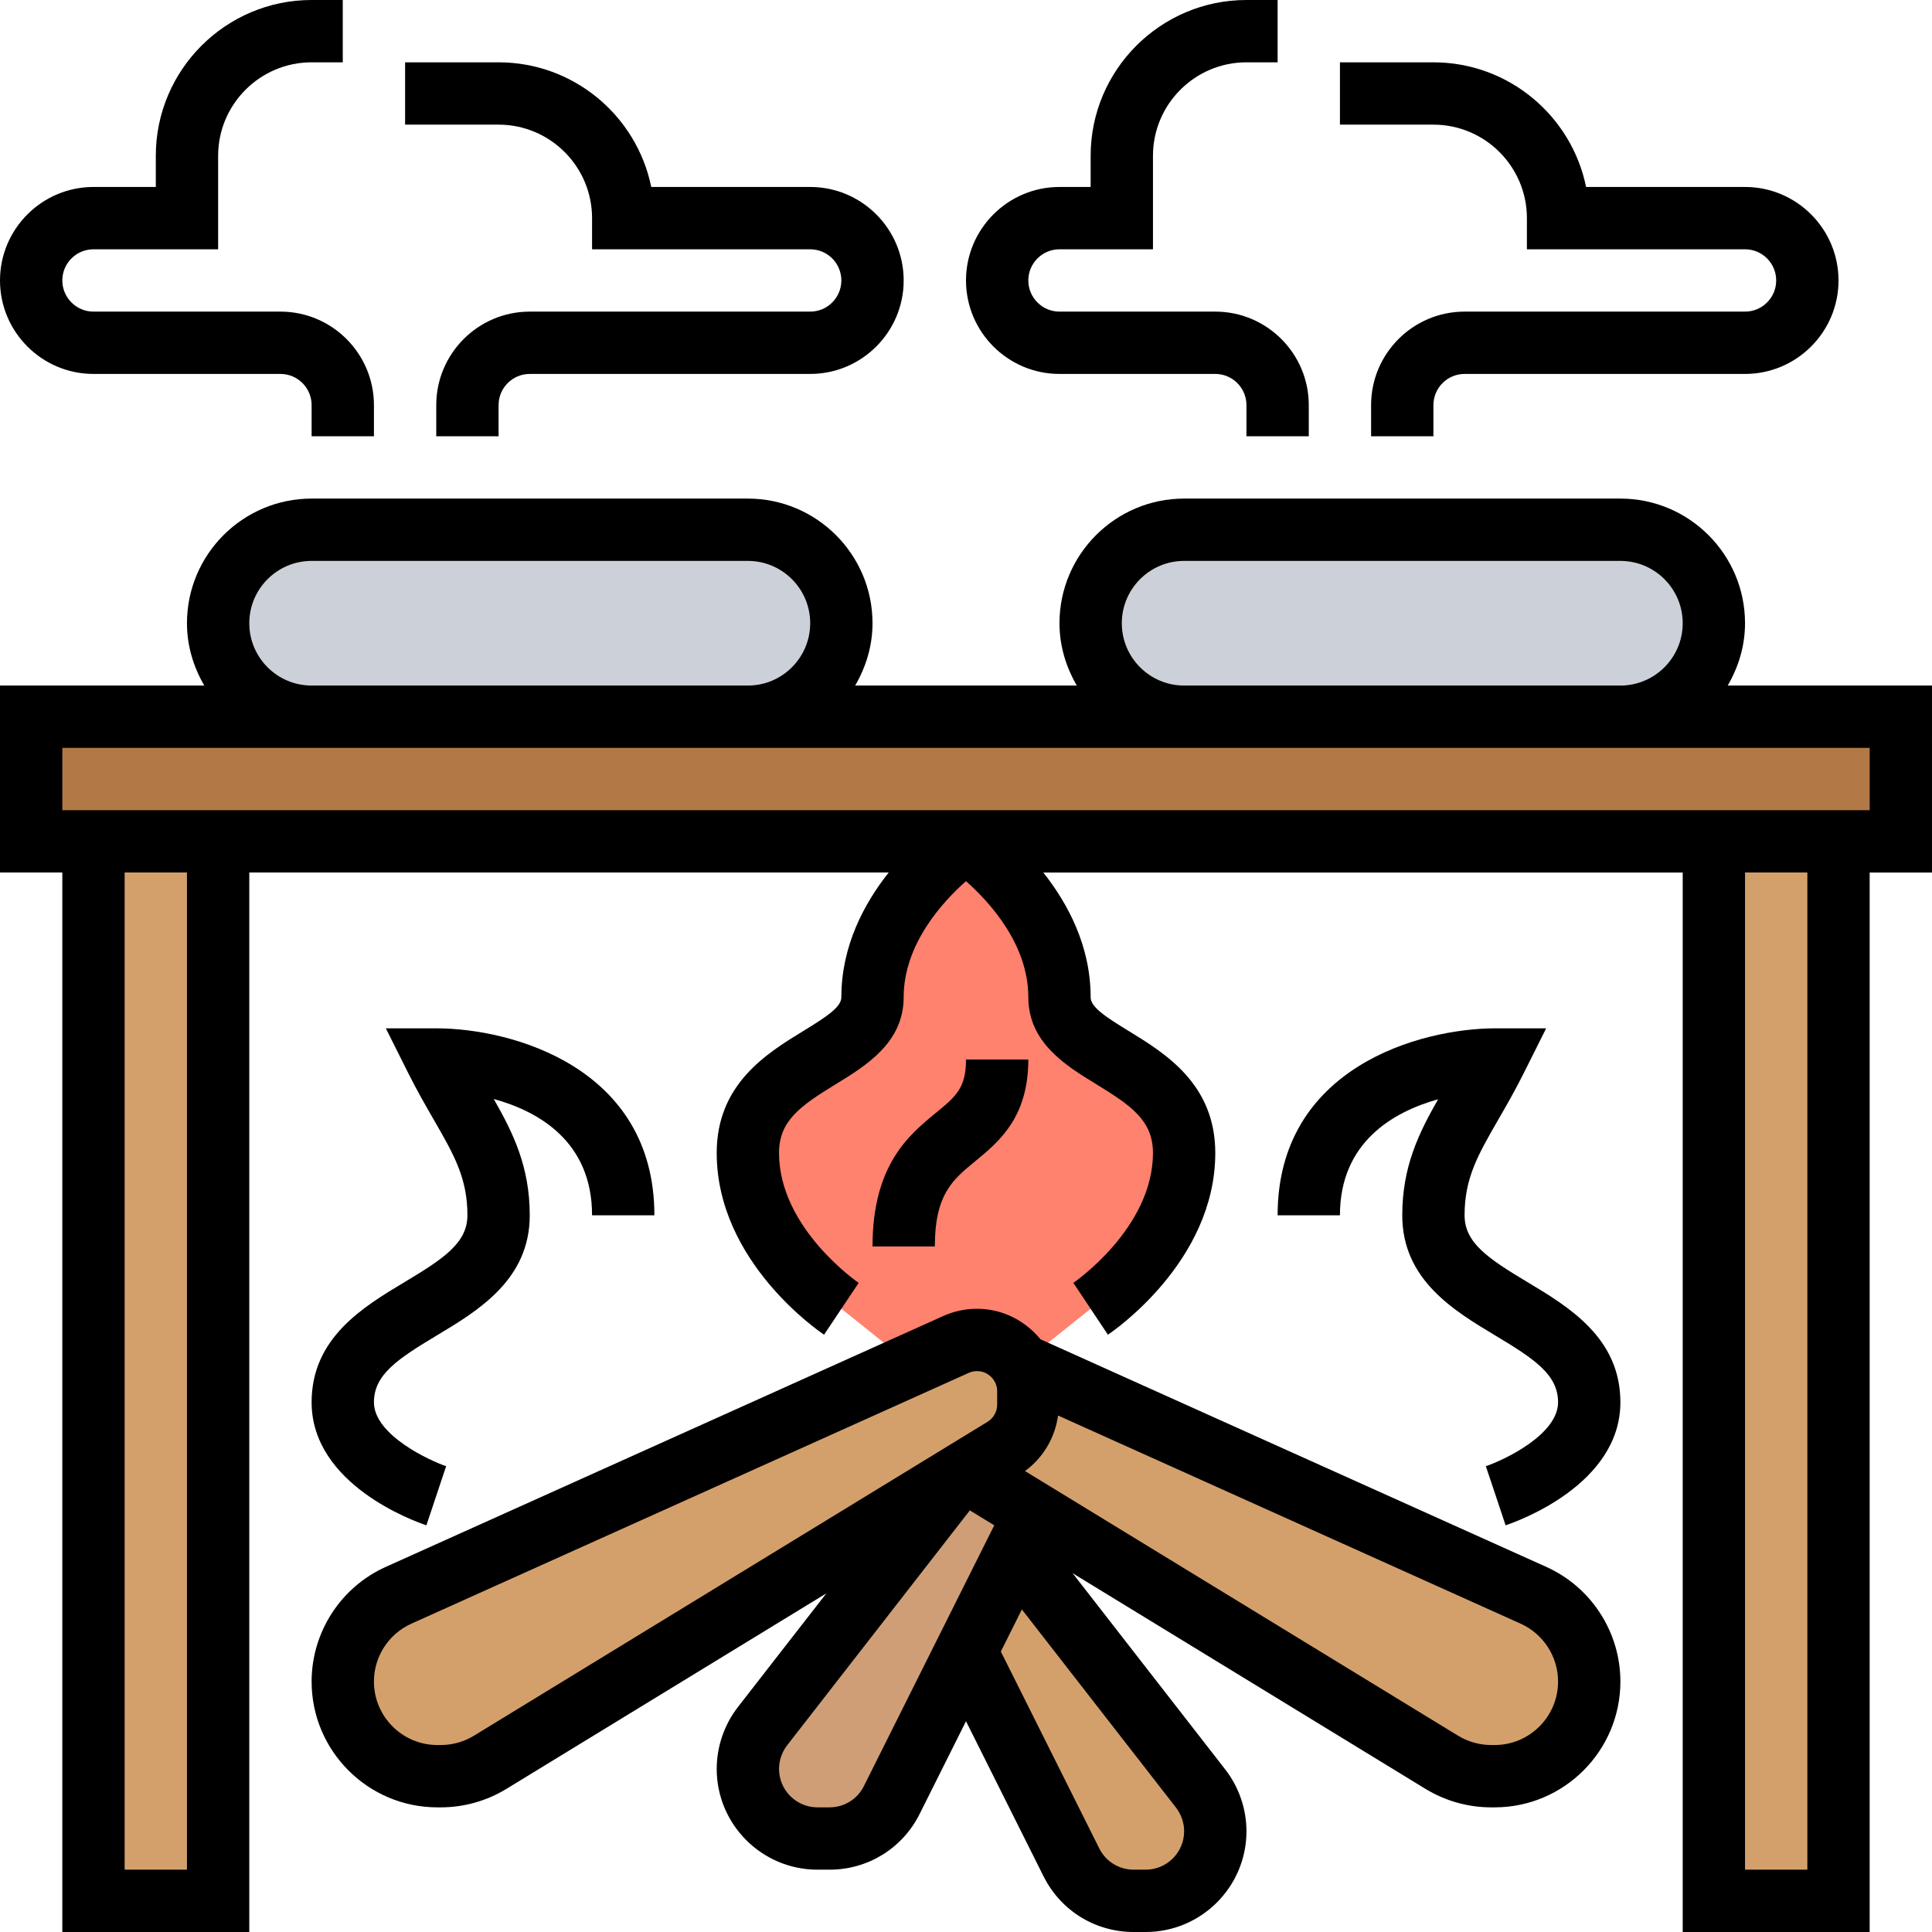 <svg id="Layer_35" enable-background="new 0 0 62 62" height="512" viewBox="0 0 62 62" width="512" xmlns="http://www.w3.org/2000/svg"><g><g><g><path d="m51 53.96c0 .84-.34 1.6-.89 2.15s-1.31.89-2.15.89h-.11c-.55 0-1.1-.15-1.58-.45l-13.06-7.98-2.2-1.34-.01-.01 1.21-.74c.49-.3.79-.83.79-1.4v-.43c0-.32-.09-.61-.25-.86h.01l16.45 7.4c1.09.49 1.79 1.58 1.79 2.77z" fill="#d3a06c"/></g><g><path d="m38.53 57.4c.3.39.47.87.47 1.37 0 .61-.25 1.17-.65 1.58-.41.4-.97.65-1.58.65h-.39c-.85 0-1.62-.48-2-1.23l-3.38-6.77 1.61-3.22z" fill="#d3a06c"/></g><g><path d="m33.21 48.57-.6 1.21-1.61 3.22-2.38 4.77c-.38.75-1.15 1.23-2 1.23h-.39c-.61 0-1.17-.25-1.58-.65-.4-.41-.65-.97-.65-1.58 0-.5.17-.98.47-1.37l6.2-7.98.33-.2.01.01z" fill="#cf9e76"/></g><g><path d="m33 44.65v.43c0 .57-.3 1.1-.79 1.4l-1.21.74-.33.2-14.94 9.13c-.48.3-1.03.45-1.58.45h-.11c-1.68 0-3.04-1.36-3.04-3.04 0-1.19.7-2.28 1.79-2.77l16.45-7.4 1.44-.64c.21-.1.44-.15.67-.15.59 0 1.11.31 1.4.79.16.25.25.54.25.86z" fill="#d3a06c"/></g><g><path d="m61 23v4h-2-4-24-24-4-2v-4h9 14 14 14z" fill="#b27946"/></g><g><path d="m55 27h4v34h-4z" fill="#d3a06c"/></g><g><path d="m52 17c1.66 0 3 1.34 3 3 0 .83-.34 1.58-.88 2.12s-1.29.88-2.12.88h-14c-1.66 0-3-1.34-3-3 0-.83.34-1.58.88-2.12s1.29-.88 2.12-.88h3 4z" fill="#ccd1d9"/></g><g><path d="m38 37c0 3-3 5-3 5l-2.24 1.79h-.01c-.29-.48-.81-.79-1.4-.79-.23 0-.46.05-.67.15l-1.44.64-2.24-1.79s-3-2-3-5 4-3 4-5c0-3 3-5 3-5s3 2 3 5c0 2 4 2 4 5z" fill="#ff826e"/></g><g><path d="m24 17c1.66 0 3 1.34 3 3 0 .83-.34 1.58-.88 2.12s-1.29.88-2.12.88h-14c-1.66 0-3-1.34-3-3 0-.83.34-1.58.88-2.12s1.29-.88 2.12-.88h1 4z" fill="#ccd1d9"/></g><g><path d="m3 27h4v34h-4z" fill="#d3a06c"/></g></g><g><path d="m62 22h-6.556c.344-.591.556-1.268.556-2 0-2.206-1.794-4-4-4h-14c-2.206 0-4 1.794-4 4 0 .732.212 1.409.556 2h-7.113c.345-.591.557-1.268.557-2 0-2.206-1.794-4-4-4h-14c-2.206 0-4 1.794-4 4 0 .732.212 1.409.556 2h-6.556v6h2v34h6v-34h20.519c-.788.996-1.519 2.357-1.519 4 0 .316-.461.621-1.22 1.085-1.174.719-2.78 1.703-2.78 3.915 0 3.495 3.305 5.738 3.445 5.832l1.111-1.663c-.025-.017-2.556-1.754-2.556-4.169 0-1.039.693-1.516 1.824-2.209.97-.593 2.176-1.332 2.176-2.791 0-1.697 1.248-3.057 2-3.723.752.666 2 2.025 2 3.723 0 1.459 1.206 2.198 2.176 2.791 1.131.693 1.824 1.17 1.824 2.209 0 2.415-2.531 4.152-2.555 4.168l1.109 1.664c.141-.094 3.446-2.337 3.446-5.832 0-2.212-1.606-3.196-2.78-3.915-.759-.464-1.22-.769-1.22-1.085 0-1.643-.731-3.004-1.519-4h20.519v34h6v-34h2zm-26-2c0-1.103.897-2 2-2h14c1.103 0 2 .897 2 2s-.897 2-2 2h-14c-1.103 0-2-.897-2-2zm-28 0c0-1.103.897-2 2-2h14c1.103 0 2 .897 2 2s-.897 2-2 2h-14c-1.103 0-2-.897-2-2zm-2 40h-2v-32h2zm52 0h-2v-32h2zm2-34h-58v-2h8 14 14 14 8z"/><path d="m49.62 50.282-16.228-7.302c-.486-.593-1.214-.98-2.038-.98-.377 0-.742.079-1.086.233l-17.888 8.05c-1.446.65-2.38 2.095-2.38 3.681 0 2.225 1.811 4.036 4.036 4.036h.109c.742 0 1.47-.205 2.105-.592l10.268-6.275-2.838 3.648c-.438.566-.68 1.271-.68 1.986 0 1.782 1.45 3.233 3.233 3.233h.386c1.233 0 2.342-.685 2.893-1.788l1.488-2.976 2.488 4.976c.551 1.103 1.659 1.788 2.893 1.788h.386c1.783 0 3.233-1.451 3.233-3.233 0-.715-.242-1.42-.682-1.985l-4.896-6.295 11.328 6.923c.635.385 1.362.59 2.104.59h.109c2.226 0 4.037-1.811 4.037-4.037 0-1.585-.934-3.03-2.38-3.681zm-34.411 5.419c-.321.195-.688.299-1.063.299h-.109c-1.124 0-2.037-.914-2.037-2.037 0-.8.472-1.529 1.2-1.857l17.888-8.049c.084-.038.174-.057.266-.057.356 0 .646.29.646.646v.43c0 .224-.118.435-.31.552zm12.514 1.617c-.21.421-.633.682-1.104.682h-.386c-.679 0-1.233-.553-1.233-1.233 0-.273.093-.542.26-.758l5.863-7.539.784.479zm10.277 1.449c0 .68-.554 1.233-1.233 1.233h-.386c-.471 0-.894-.261-1.104-.682l-3.159-6.318.675-1.351 4.946 6.359c.168.217.261.486.261.759zm9.964-2.767h-.109c-.375 0-.742-.104-1.063-.299l-13.9-8.494c.585-.424.964-1.068 1.062-1.781l14.846 6.68c.729.329 1.2 1.058 1.2 1.857 0 1.123-.913 2.037-2.036 2.037z"/><path d="m49 7v1h7c.552 0 1 .449 1 1s-.448 1-1 1h-9c-1.654 0-3 1.346-3 3v1h2v-1c0-.551.448-1 1-1h9c1.654 0 3-1.346 3-3s-1.346-3-3-3h-5.101c-.464-2.279-2.484-4-4.899-4h-3v2h3c1.654 0 3 1.346 3 3z"/><path d="m34 12h5c.552 0 1 .449 1 1v1h2v-1c0-1.654-1.346-3-3-3h-5c-.552 0-1-.449-1-1s.448-1 1-1h3v-3c0-1.654 1.346-3 3-3h1v-2h-1c-2.757 0-5 2.243-5 5v1h-1c-1.654 0-3 1.346-3 3s1.346 3 3 3z"/><path d="m19 7v1h7c.552 0 1 .449 1 1s-.448 1-1 1h-9c-1.654 0-3 1.346-3 3v1h2v-1c0-.551.448-1 1-1h9c1.654 0 3-1.346 3-3s-1.346-3-3-3h-5.101c-.464-2.279-2.484-4-4.899-4h-3v2h3c1.654 0 3 1.346 3 3z"/><path d="m3 12h6c.552 0 1 .449 1 1v1h2v-1c0-1.654-1.346-3-3-3h-6c-.552 0-1-.449-1-1s.448-1 1-1h4v-3c0-1.654 1.346-3 3-3h1v-2h-1c-2.757 0-5 2.243-5 5v1h-2c-1.654 0-3 1.346-3 3s1.346 3 3 3z"/><path d="m49.015 41.143c-1.249-.75-2.015-1.254-2.015-2.143 0-1.196.431-1.941 1.081-3.069.258-.446.535-.928.813-1.483l.724-1.448h-1.618c-2.421 0-7 1.254-7 6h2c0-2.356 1.726-3.325 3.15-3.723-.615 1.08-1.15 2.158-1.15 3.723 0 2.066 1.655 3.06 2.985 3.857 1.249.75 2.015 1.254 2.015 2.143 0 1.034-1.717 1.848-2.318 2.052l.318.948.316.949c.377-.126 3.684-1.304 3.684-3.949 0-2.066-1.655-3.06-2.985-3.857z"/><path d="m12.985 41.143c-1.33.797-2.985 1.791-2.985 3.857 0 2.645 3.307 3.823 3.684 3.949l.633-1.897c-.49-.164-2.317-.99-2.317-2.052 0-.889.766-1.393 2.015-2.143 1.33-.797 2.985-1.791 2.985-3.857 0-1.569-.538-2.649-1.155-3.732 1.426.392 3.155 1.357 3.155 3.732h2c0-4.746-4.579-6-7-6h-1.618l.724 1.447c.278.556.556 1.037.813 1.483.65 1.129 1.081 1.874 1.081 3.07 0 .889-.766 1.393-2.015 2.143z"/><path d="m31.296 37.265c.759-.624 1.704-1.4 1.704-3.265h-2c0 .919-.325 1.187-.974 1.719-.855.702-2.026 1.665-2.026 4.281h2c0-1.671.572-2.141 1.296-2.735z"/></g></g></svg>